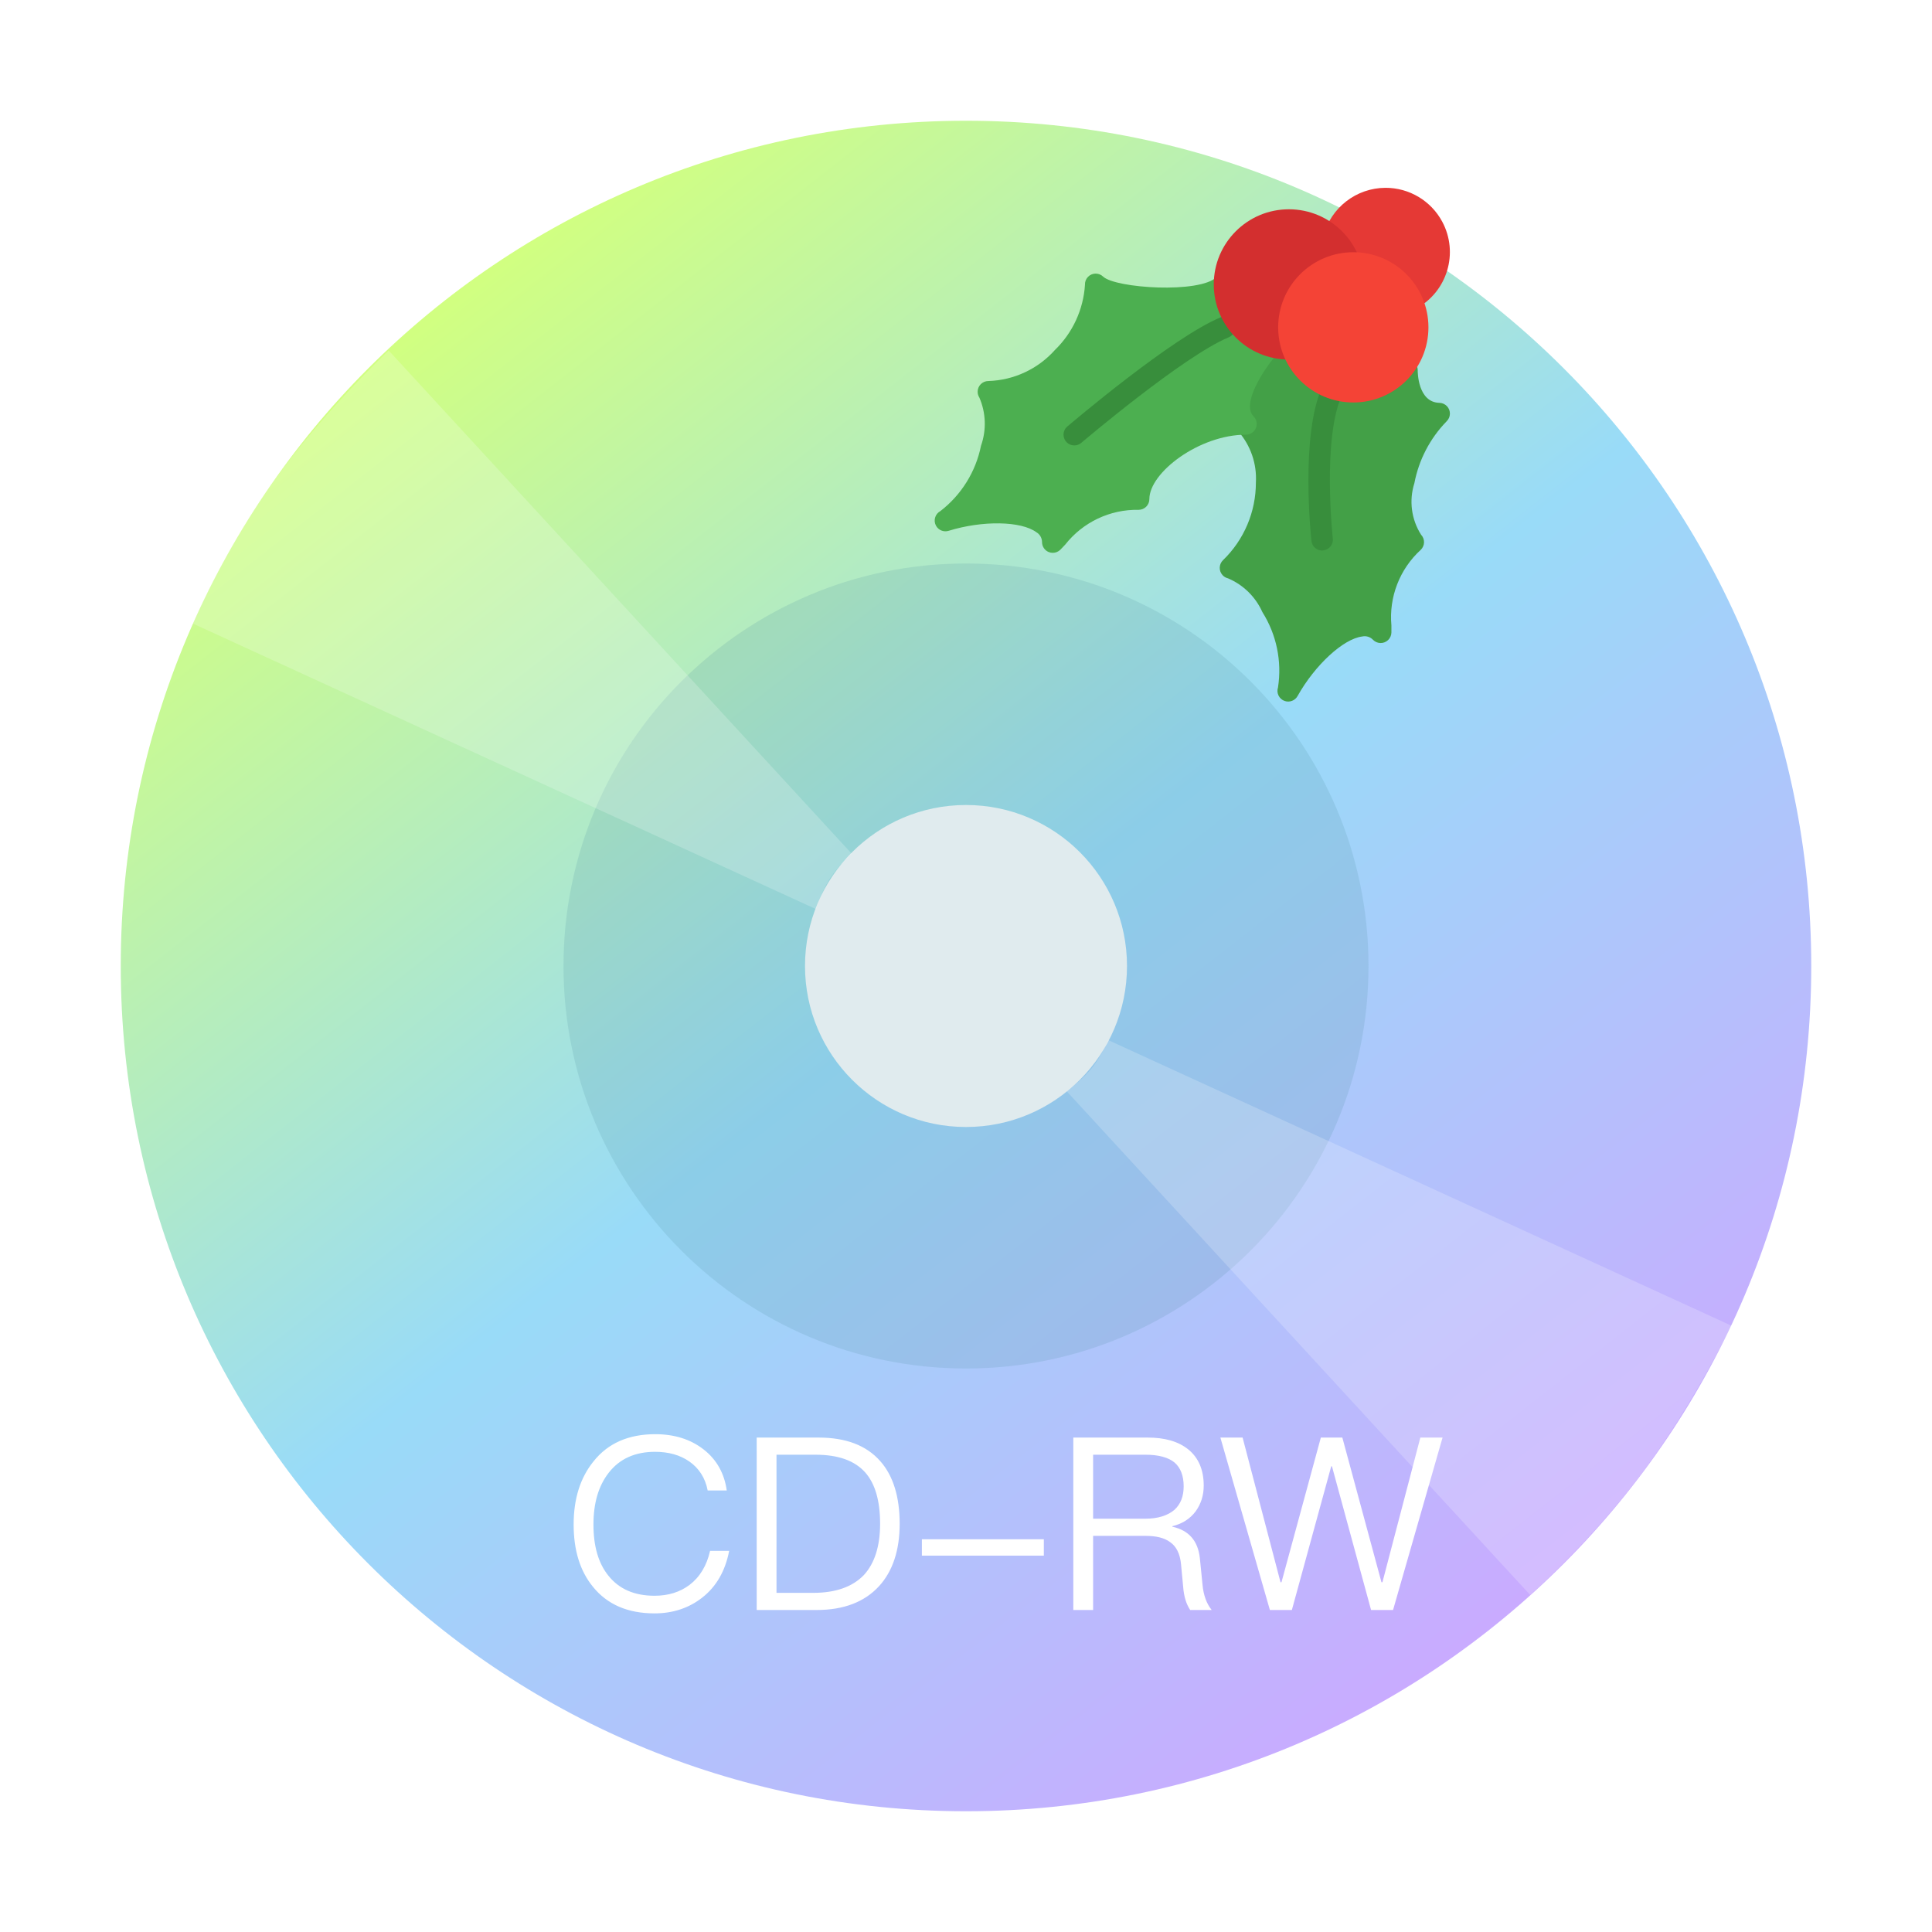 <?xml version="1.0" encoding="UTF-8" standalone="no"?>
<svg
   xmlns:dc="http://purl.org/dc/elements/1.1/"
   xmlns:cc="http://creativecommons.org/ns#"
   xmlns:rdf="http://www.w3.org/1999/02/22-rdf-syntax-ns#"
   xmlns:svg="http://www.w3.org/2000/svg"
   xmlns="http://www.w3.org/2000/svg"
   xmlns:sodipodi="http://sodipodi.sourceforge.net/DTD/sodipodi-0.dtd"
   xmlns:inkscape="http://www.inkscape.org/namespaces/inkscape"
   width="48px"
   height="48px"
   viewBox="0 0 48 48"
   version="1.1"
   id="svg27"
   sodipodi:docname="media-cdrw.svg"
   inkscape:version="0.92.3 (2405546, 2018-03-11)">
  <sodipodi:namedview
     pagecolor="#ffffff"
     bordercolor="#666666"
     borderopacity="1"
     objecttolerance="10"
     gridtolerance="10"
     guidetolerance="10"
     inkscape:pageopacity="0"
     inkscape:pageshadow="2"
     inkscape:window-width="711"
     inkscape:window-height="480"
     id="namedview29"
     showgrid="false"
     inkscape:zoom="4.9166667"
     inkscape:cx="28.946966"
     inkscape:cy="24"
     inkscape:window-x="0"
     inkscape:window-y="0"
     inkscape:window-maximized="0"
     inkscape:current-layer="svg27" />
  <!-- Generator: Sketch 39.1 (31720) - http://www.bohemiancoding.com/sketch -->
  <title
     id="title2">media-cdrw-48px</title>
  <desc
     id="desc4">Created with Sketch.</desc>
  <defs
     id="defs16">
    <linearGradient
       x1="19.559%"
       y1="10.663%"
       x2="80.948%"
       y2="89.139%"
       id="linearGradient-1">
      <stop
         stop-color="#D1FF81"
         offset="0%"
         id="stop6" />
      <stop
         stop-color="#99DBF8"
         offset="49.767%"
         id="stop8" />
      <stop
         stop-color="#C9ABFF"
         offset="100%"
         id="stop10" />
    </linearGradient>
    <filter
       x="-50%"
       y="-50%"
       width="200%"
       height="200%"
       filterUnits="objectBoundingBox"
       id="filter-2">
      <feGaussianBlur
         stdDeviation="0"
         in="SourceGraphic"
         id="feGaussianBlur13" />
    </filter>
  </defs>
  <g
     id="Page-1"
     stroke="none"
     stroke-width="1"
     fill="none"
     fill-rule="evenodd">
    <g
       id="media-cdrw-48px">
      <g
         id="Group-Copy-2"
         transform="translate(3, 3)">
        <path
           d="M21,42 C32.598,42 42,32.598 42,21 C42,9.402 32.598,0 21,0 C9.402,0 0,9.402 0,21 C0,32.598 9.402,42 21,42 Z M21,25 C23.209,25 25,23.209 25,21 C25,18.791 23.209,17 21,17 C18.791,17 17,18.791 17,21 C17,23.209 18.791,25 21,25 Z"
           id="Combined-Shape"
           fill="url(#linearGradient-1)" />
        <path
           d="M21,31 C26.523,31 31,26.523 31,21 C31,15.477 26.523,11 21,11 C15.477,11 11,15.477 11,21 C11,26.523 15.477,31 21,31 Z"
           id="path19"
           fill="#50909E"
           opacity="0.178" />
        <g
           id="Group-5"
           transform="translate(21, 21) rotate(90) translate(-21, -21) translate(4.5, 1)"
           fill-opacity="0.2"
           fill="#FFFFFF">
          <path
             d="M12.514,40.726 L15.867,24.067 C15.867,24.067 16.195,24.15 16.592,24.15 C16.988,24.15 17.502,23.98 17.502,23.98 L20.861,40.67 C20.861,40.67 19.021,41.117 16.852,41.132 C14.683,41.146 12.514,40.726 12.514,40.726 Z M12.506,-0.504 L15.867,16.194 C15.867,16.194 16.195,16.112 16.592,16.112 C16.988,16.112 17.502,16.281 17.502,16.281 L20.858,-0.391 C20.858,-0.391 18.914,-0.828 16.779,-0.857 C14.643,-0.885 12.506,-0.504 12.506,-0.504 Z"
             id="Combined-Shape-Copy-3"
             filter="url(#filter-2)"
             transform="translate(16.684, 20.137) rotate(36) translate(-16.684, -20.137) " />
        </g>
      </g>
      <path
         d="M16.28,35.632 C15.62,35.632 15.104,35.854 14.744,36.31 C14.414,36.718 14.252,37.24 14.252,37.876 C14.252,38.512 14.408,39.028 14.732,39.424 C15.086,39.862 15.596,40.084 16.262,40.084 C16.718,40.084 17.114,39.952 17.444,39.694 C17.798,39.418 18.02,39.028 18.116,38.53 L17.642,38.53 C17.558,38.902 17.384,39.184 17.132,39.376 C16.892,39.556 16.604,39.646 16.262,39.646 C15.758,39.646 15.38,39.478 15.116,39.148 C14.864,38.836 14.744,38.41 14.744,37.876 C14.744,37.342 14.87,36.916 15.122,36.592 C15.392,36.244 15.776,36.07 16.274,36.07 C16.61,36.07 16.892,36.148 17.126,36.31 C17.366,36.478 17.522,36.718 17.582,37.03 L18.056,37.03 C17.996,36.604 17.804,36.262 17.48,36.01 C17.156,35.758 16.754,35.632 16.28,35.632 L16.28,35.632 Z M18.8,35.716 L18.8,40 L20.288,40 C20.96,40 21.476,39.802 21.836,39.412 C22.178,39.04 22.352,38.518 22.352,37.858 C22.352,37.186 22.19,36.664 21.872,36.304 C21.524,35.908 21.014,35.716 20.336,35.716 L18.8,35.716 Z M19.292,36.142 L20.258,36.142 C20.822,36.142 21.23,36.286 21.494,36.58 C21.74,36.856 21.866,37.282 21.866,37.858 C21.866,38.416 21.728,38.842 21.464,39.13 C21.182,39.424 20.762,39.574 20.204,39.574 L19.292,39.574 L19.292,36.142 Z M22.904,38.242 L22.904,38.65 L25.934,38.65 L25.934,38.242 L22.904,38.242 Z M26.666,35.716 L26.666,40 L27.158,40 L27.158,38.158 L28.454,38.158 C28.724,38.158 28.928,38.206 29.072,38.314 C29.228,38.422 29.318,38.608 29.342,38.86 L29.396,39.43 C29.414,39.67 29.474,39.856 29.57,40 L30.104,40 C29.978,39.844 29.9,39.634 29.876,39.37 L29.81,38.71 C29.762,38.278 29.534,38.02 29.126,37.93 L29.126,37.918 C29.372,37.858 29.564,37.738 29.708,37.546 C29.84,37.36 29.906,37.15 29.906,36.91 C29.906,36.514 29.774,36.214 29.522,36.01 C29.276,35.812 28.94,35.716 28.514,35.716 L26.666,35.716 Z M27.158,36.142 L28.454,36.142 C28.784,36.142 29.03,36.208 29.186,36.34 C29.33,36.466 29.408,36.664 29.408,36.928 C29.408,37.18 29.33,37.372 29.18,37.51 C29.012,37.654 28.766,37.732 28.454,37.732 L27.158,37.732 L27.158,36.142 Z M30.32,35.716 L31.55,40 L32.096,40 L33.074,36.43 L33.092,36.43 L34.064,40 L34.61,40 L35.84,35.716 L35.288,35.716 L34.346,39.31 L34.322,39.31 L33.35,35.716 L32.816,35.716 L31.838,39.31 L31.814,39.31 L30.872,35.716 L30.32,35.716 Z"
         id="CD-RW"
         fill="#FFFFFF" />
    </g>
  </g>
  <g
     id="g1018"
     transform="matrix(0.025,0,0,0.025,23.222,4.648)"
     style="stroke-width:40.409">
    <path
       id="path942"
       d="m 508.709,232.816 c 4.267,-4.062 4.433,-10.814 0.371,-15.08 -1.953,-2.052 -4.643,-3.242 -7.475,-3.309 -21.589,-0.512 -21.589,-30.955 -21.589,-32.213 0.046,-3.935 -2.077,-7.576 -5.525,-9.472 L 371.387,115.995 c -3.813,-2.11 -8.526,-1.687 -11.904,1.067 l -82.645,67.392 c -4.11,3.364 -5.12,9.239 -2.368,13.781 l 25.771,42.667 c 0.482,0.783 1.063,1.5 1.728,2.133 12.109,13.958 18.294,32.09 17.237,50.539 0.05,29.076 -11.725,56.922 -32.619,77.141 -4.266,4.062 -4.432,10.814 -0.37,15.08 1.433,1.505 3.274,2.559 5.298,3.032 15.201,6.461 27.395,18.434 34.133,33.515 14.051,22.273 19.567,48.878 15.531,74.901 -1.866,5.588 1.151,11.63 6.738,13.496 4.881,1.63 10.231,-0.457 12.718,-4.963 17.237,-30.805 45.419,-56.811 64.192,-59.157 3.866,-0.868 7.906,0.336 10.667,3.179 4.062,4.267 10.814,4.433 15.08,0.371 2.052,-1.953 3.242,-4.643 3.309,-7.475 0,-2.133 0,-4.416 0,-6.997 -2.583,-28.224 8.183,-56.032 29.099,-75.157 4.271,-4.057 4.444,-10.809 0.387,-15.08 -0.001,-10e-4 -0.002,-0.002 -0.003,-0.003 -9.698,-15.237 -12.136,-33.99 -6.656,-51.2 4.419,-23.172 15.546,-44.536 31.999,-61.441 z"
       style="fill:#43a047;stroke-width:40.409"
       inkscape:connector-curvature="0" />
    <path
       id="path944"
       d="m 337.637,152.646 c -3.649,-3.038 -8.866,-3.299 -12.8,-0.64 L 293.84,105.478 c 0.491,-0.448 1.259,-0.747 1.728,-1.195 4.237,-4.092 4.355,-10.845 0.262,-15.083 -4.093,-4.238 -10.845,-4.355 -15.083,-0.262 -0.089,0.086 -0.176,0.173 -0.262,0.262 -16.939,16.939 -100.907,11.328 -113.067,-0.213 -4.234,-4.096 -10.987,-3.984 -15.083,0.249 -2.057,2.126 -3.138,5.01 -2.986,7.964 -1.579,24.527 -12.225,47.591 -29.867,64.704 -16.885,18.909 -40.794,30.054 -66.133,30.827 -5.891,0.003 -10.664,4.781 -10.662,10.672 0.001,2.075 0.607,4.105 1.744,5.84 6.543,15.171 7.115,32.255 1.6,47.829 -5.193,25.812 -19.544,48.876 -40.405,64.939 -5.191,2.785 -7.142,9.251 -4.357,14.442 2.417,4.505 7.689,6.661 12.57,5.142 33.749,-10.432 72.064,-9.792 87.296,1.451 3.409,2.043 5.51,5.711 5.547,9.685 -0.034,4.348 2.574,8.281 6.592,9.941 1.291,0.538 2.676,0.813 4.075,0.811 2.831,0.005 5.548,-1.115 7.552,-3.115 1.451,-1.451 3.072,-3.179 4.843,-5.077 17.553,-22.314 44.553,-35.107 72.939,-34.56 5.891,0 10.667,-4.776 10.667,-10.667 0,-26.432 49.643,-64 96,-64 5.891,0.011 10.675,-4.757 10.686,-10.648 0.005,-2.84 -1.123,-5.565 -3.134,-7.571 -12.117,-12.117 9.493,-45.781 21.867,-60.16 3.838,-4.465 3.332,-11.198 -1.132,-15.039 z"
       style="fill:#4caf50;stroke-width:40.409"
       inkscape:connector-curvature="0" />
    <g
       id="g950"
       style="stroke-width:40.409">
      <path
         id="path946"
         d="m 138.682,256.731 c -5.891,-0.011 -10.657,-4.796 -10.646,-10.687 0.006,-3.111 1.37,-6.064 3.734,-8.086 4.267,-3.605 104.064,-88.427 152.171,-108.416 5.467,-2.25 11.723,0.357 13.973,5.824 2.25,5.467 -0.357,11.723 -5.824,13.973 v 0 c -45.013,18.688 -145.472,104.064 -146.496,104.917 -1.938,1.617 -4.388,2.494 -6.912,2.475 z"
         style="fill:#388e3c;stroke-width:40.409"
         inkscape:connector-curvature="0" />
      <path
         id="path948"
         d="m 385.104,361.2 c -5.462,0.033 -10.066,-4.065 -10.667,-9.493 -0.448,-4.267 -11.115,-103.893 10.411,-152.619 1.99,-5.545 8.098,-8.426 13.643,-6.436 5.545,1.99 8.426,8.098 6.436,13.643 -0.163,0.455 -0.357,0.898 -0.58,1.326 -19.2,43.477 -8.811,140.672 -8.704,141.653 0.648,5.855 -3.573,11.127 -9.428,11.776 0,0 -10e-4,0 -10e-4,0 z"
         style="fill:#388e3c;stroke-width:40.409"
         inkscape:connector-curvature="0" />
    </g>
    <path
       id="path952"
       d="m 448.016,0.731 c -28.977,0.092 -54.276,19.642 -61.675,47.659 -1.091,4.114 0.368,8.482 3.712,11.115 l 76.651,60.288 c 1.885,1.483 4.215,2.287 6.613,2.283 1.774,-0.005 3.52,-0.452 5.077,-1.301 C 509.44,104.076 521.07,65.371 504.371,34.325 493.219,13.59 471.559,0.678 448.016,0.731 Z"
       style="fill:#e53935;stroke-width:40.409"
       inkscape:connector-curvature="0" />
    <circle
       id="circle954"
       r="74.667"
       cy="96.731"
       cx="352.016"
       style="fill:#d32f2f;stroke-width:40.409" />
    <circle
       id="circle956"
       r="74.667"
       cy="139.398"
       cx="416.016"
       style="fill:#f44336;stroke-width:40.409" />
    <g
       id="g958"
       style="stroke-width:40.409" />
    <g
       id="g960"
       style="stroke-width:40.409" />
    <g
       id="g962"
       style="stroke-width:40.409" />
    <g
       id="g964"
       style="stroke-width:40.409" />
    <g
       id="g966"
       style="stroke-width:40.409" />
    <g
       id="g968"
       style="stroke-width:40.409" />
    <g
       id="g970"
       style="stroke-width:40.409" />
    <g
       id="g972"
       style="stroke-width:40.409" />
    <g
       id="g974"
       style="stroke-width:40.409" />
    <g
       id="g976"
       style="stroke-width:40.409" />
    <g
       id="g978"
       style="stroke-width:40.409" />
    <g
       id="g980"
       style="stroke-width:40.409" />
    <g
       id="g982"
       style="stroke-width:40.409" />
    <g
       id="g984"
       style="stroke-width:40.409" />
    <g
       id="g986"
       style="stroke-width:40.409" />
  </g>
</svg>
